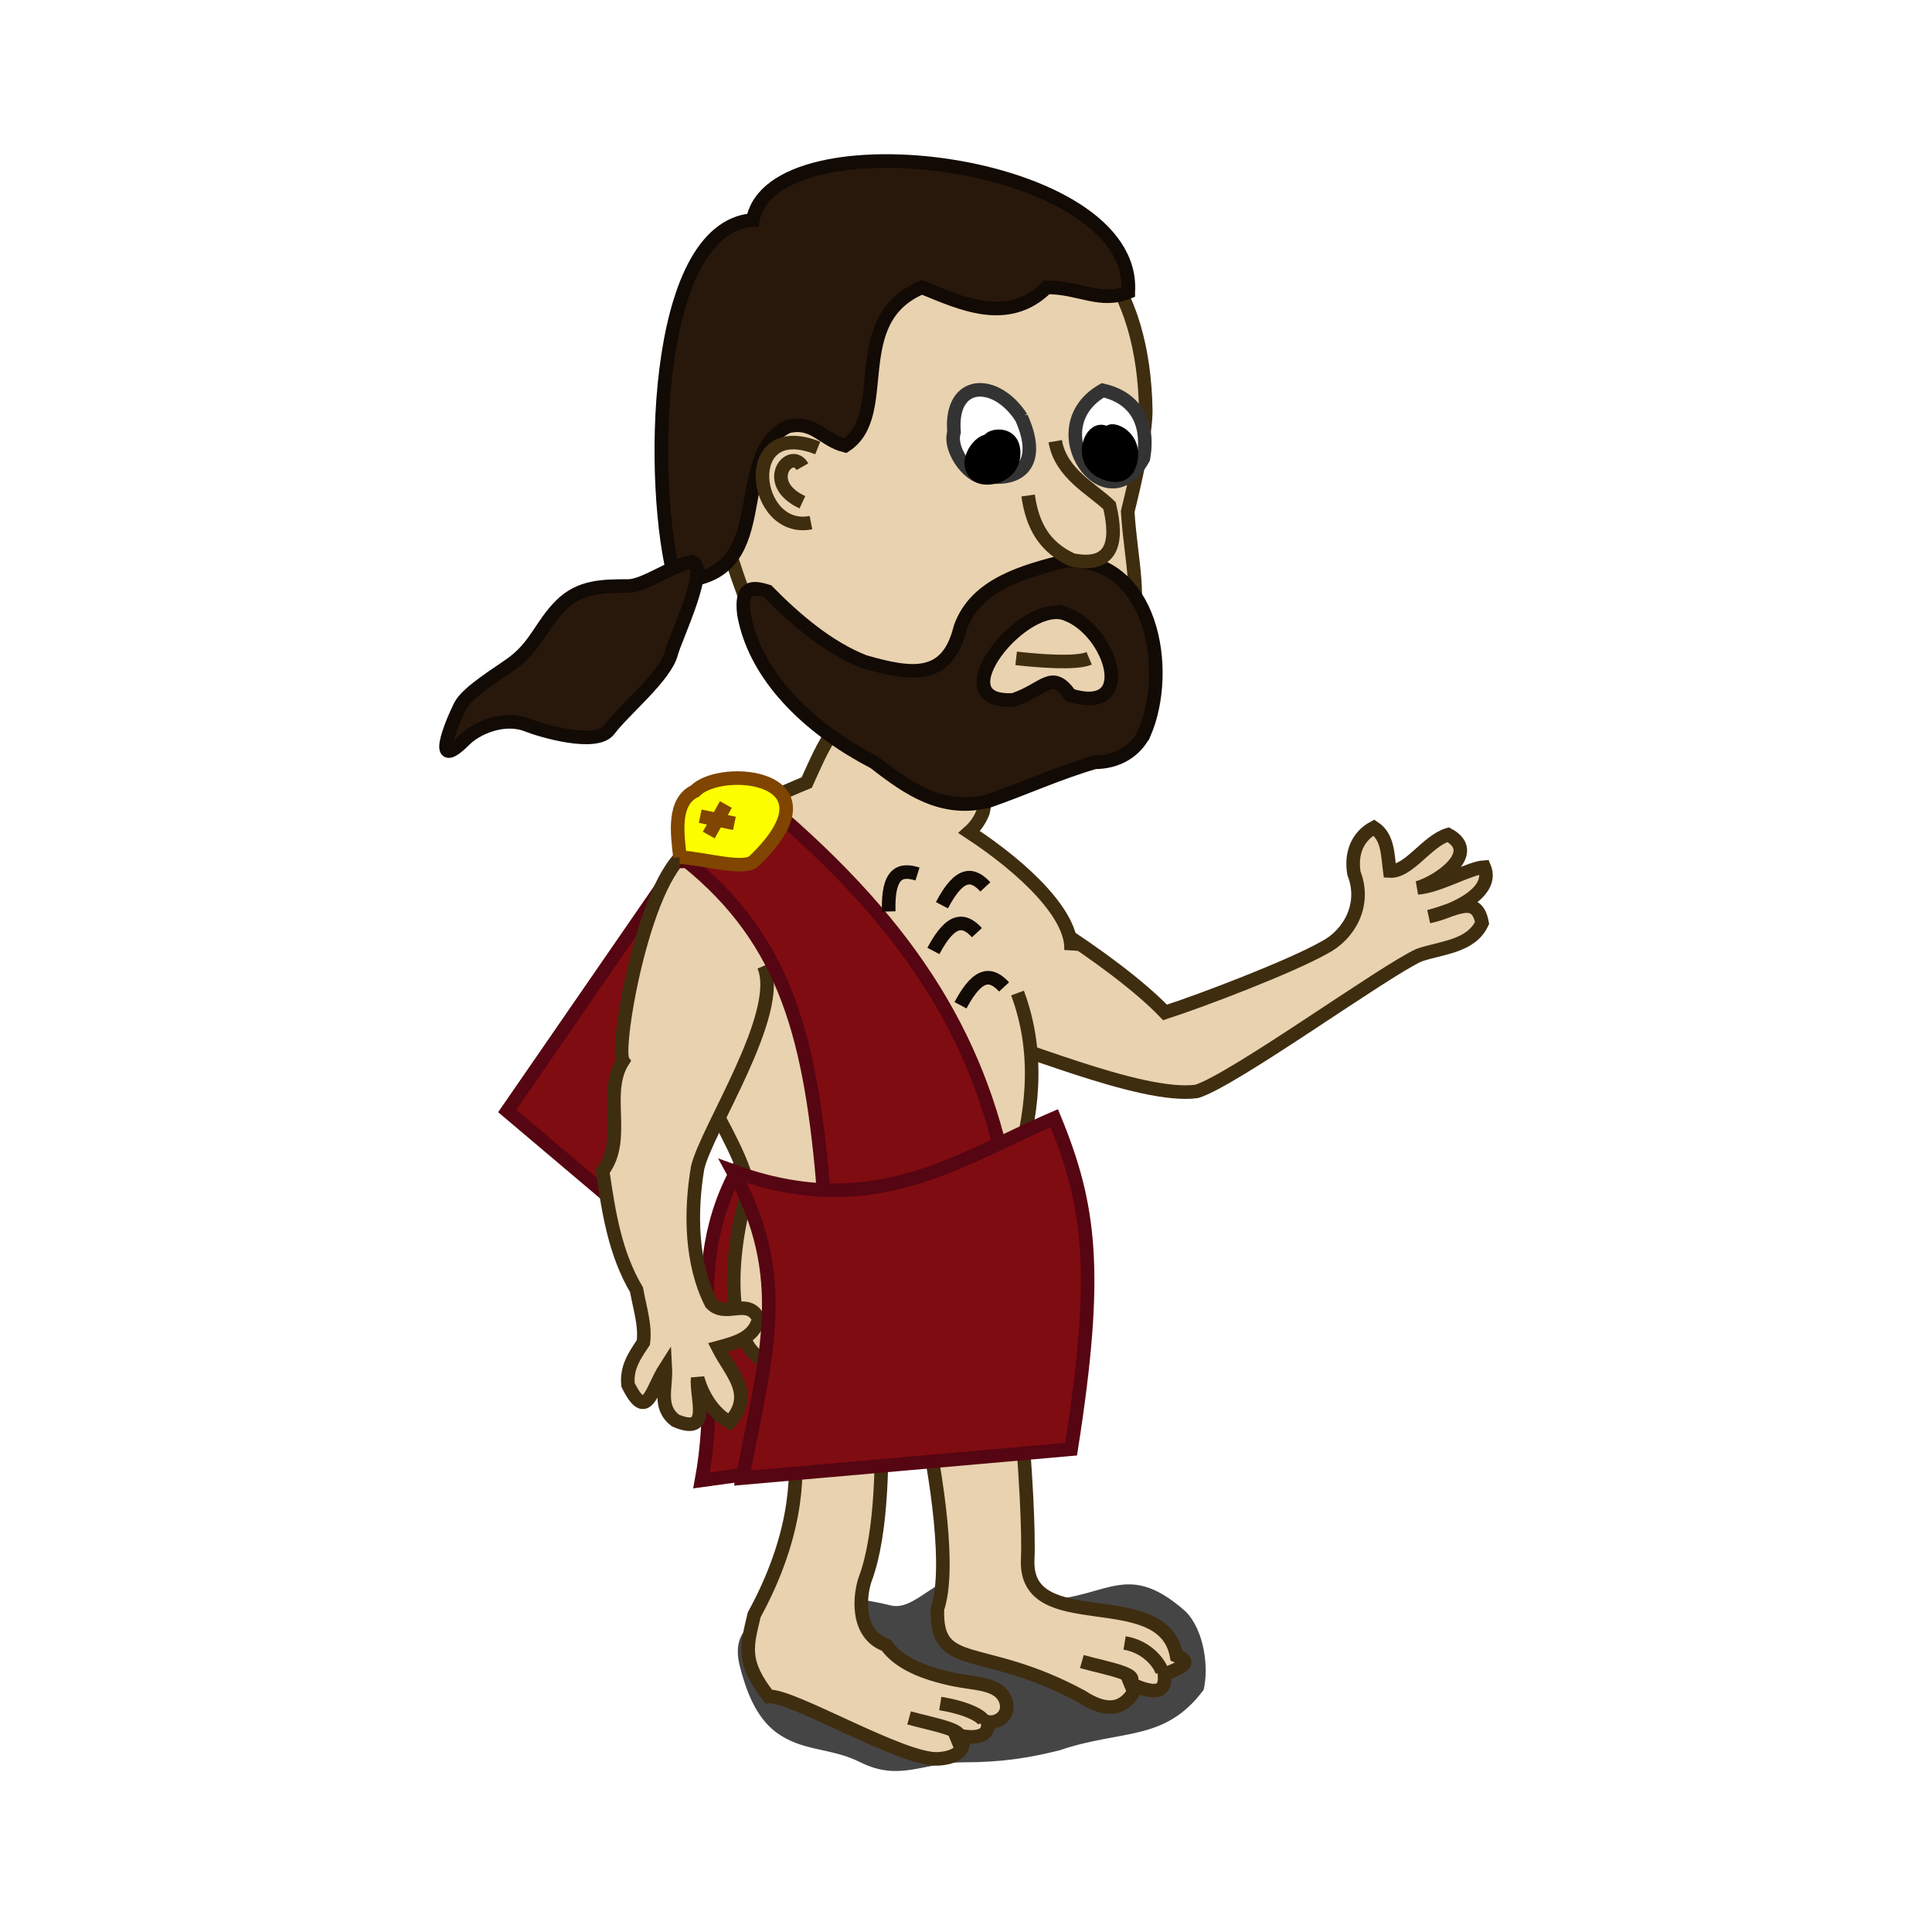 <svg:svg xmlns:dc="http://purl.org/dc/elements/1.1/" xmlns:ns2="http://creativecommons.org/ns#" xmlns:rdf="http://www.w3.org/1999/02/22-rdf-syntax-ns#" xmlns:svg="http://www.w3.org/2000/svg" height="142.356" id="svg2" version="1.0" viewBox="-4.604 -7.28 142.356 142.356" width="142.356">
  <svg:defs id="defs4">
    <svg:filter height="1.653" id="filter3443" width="1.25" x="-.125" y="-.327">
      <svg:feGaussianBlur id="feGaussianBlur3445" stdDeviation="1.963" />
    </svg:filter>
  </svg:defs>
  <svg:g id="layer1">
    <svg:path d="m373.75 21.566c-5.47 0.422-6.83-3.26-11.5 0.889-1.41 1.414-1.72 4.217-1.33 5.782 2.87 3.851 6 2.88 10.6 4.448 2.28 0.569 4.27 0.889 7.12 0.889 2.9 0 4.68 1.438 7.56 0 2.23-1.116 4.29-0.772 6.23-2.224 1.51-1.134 2.22-3.124 2.67-4.892 0.78-3.135-1.88-3.607-3.56-4.448-2.16-1.08-5.91-0.413-7.56 0-1.78 0.444-3.32-2.223-5.78-2.223-2 0-1.06 1.779-4.45 1.779z" fill-opacity=".728" fill-rule="evenodd" filter="url(#filter3443)" id="path3018" transform="matrix(-1,0,0,1,445,89)" />
    <svg:g id="g2603" stroke-width="1px" transform="translate(-380,-84)">
      <svg:g id="g3285">
        <svg:path d="m426.92 138.07l-14.15 20.51 9.2 7.78s12.55-21.04 11.31-21.92c-1.24-0.89-6.19-6.37-6.36-6.37z" fill="#7f0c11" fill-rule="evenodd" id="path3283" stroke="#560512" />
        <svg:path d="m448.71 143.15c-0.71-1.56 8.82 4.28 12.53 8.17 2.67-0.86 9.25-3.37 11.72-4.77 1.85-0.94 3.11-3.18 2.2-5.48-0.25-1.5 0.28-2.73 1.47-3.37 1.05 0.69 1.01 1.99 1.17 3.2 1.41 0.08 2.74-2.22 4.3-2.68 2.44 1.31-0.7 3.48-2.25 3.92 1.55-0.11 3.84-1.47 4.91-1.53 0.81 1.91-2.39 3.29-4.09 3.65 1.86-0.42 3.53-1.74 3.93 0.47-0.8 1.73-2.94 1.8-4.62 2.36-2.59 1.16-13.68 9.21-16.41 10.05-4.16 0.56-13.66-3.67-17.83-4.67-1.87-2.36 2.31-7.14 2.97-9.32z" fill="#e9d2af" fill-rule="evenodd" id="path2647" stroke="#3f2d10" />
        <svg:path d="m430.98 160.88c10.33 3.77 12.14 0.25 19.27-2.83 2.66 6.46 3.29 11.34 1.24 24.39l-24.4 3.36c1.78-9.66-2.05-16.43 3.89-24.92z" fill="#7f0c11" fill-rule="evenodd" id="path3279" stroke="#560512" />
        <svg:path d="m454.31 146.75c0.17-2.57-3.39-6.03-7.5-8.72 0.45-0.4 0.8-0.89 1.03-1.5 0.39-1.74-0.29-5.67-2.03-7.03-1.89-0.55-3.81-1.11-5.78-1.06-0.28 0-0.56 0.03-0.84 0.06-2.37 1.15-3.31 3.6-4.35 5.88-1.66 0.68-5.21 2.22-6.93 3.68-2.3 1.95-4.86 9.56-3.97 12.56 0.88 3.01 7.25 12.11 6.5 14.16-0.72 1.97-2.18 9.67 0.9 12 1.33 1.01 5.51 8.15-0.37 18.92-0.57 2.37-0.92 3.48 1.06 6.02 1.66-0.16 9.91 4.75 12.48 4.6 1.83-0.11 1.97-1.03 1.84-1.67 1.18 0.17 1.98-0.08 1.81-1.06 0.73 0.16 1.76-0.5 1.31-1.65-0.55-1.23-2.2-1.13-3.81-1.47-2.13-0.45-4.01-1.18-4.97-2.53-2.32-0.82-1.94-3.82-1.51-4.96 2.42-6.57 0.28-22.49 0.82-21.32 0.87-3.06 6.38 18.04 4.47 23.59-0.17 4.74 3.24 2.47 10.65 6.49 2.47 1.61 3.46 0.35 4.06-0.75 1.83 0.71 2.09 0.06 2.02-0.89 0.75-0.35 2.35-0.81 0.89-1.38-1.01-5.43-11.24-1.27-10.97-7.1 0.19-3.92-1-19.83-2.46-21.54-1.55-1.82 5.27-10.63 1.71-20.19" fill="#e9d2af" fill-rule="evenodd" id="path3266" stroke="#3f2d10" />
        <svg:path d="m431.67 147.89c1.5 3.45-4.22 12.06-4.87 14.87-0.55 3.26-0.5 7.04 1 10 1.1 1.13 2.69-0.5 3.5 1.13-0.33 1.41-1.69 1.77-3 2.12 0.94 1.86 2.74 3.42 0.87 5.5-1.21-0.62-2.04-2.02-2.37-3.25-0.14 1.44 1.07 4.29-1.63 3.13-1.31-0.99-0.67-2.42-0.75-3.88-1.04 1.62-1.36 4.06-2.75 1.25-0.13-1.26 0.47-2.13 1.13-3.12 0.17-1.27-0.28-2.6-0.5-3.88-1.59-2.69-2.05-5.69-2.5-8.75 1.81-2.38-0.03-5.73 1.5-8.12-0.63-0.9 1.69-14.28 5.12-15.63" fill="#e9d2af" fill-rule="evenodd" id="path2645" stroke="#3f2d10" />
        <svg:path d="m426.03 140.19c7.36 5.94 9.14 13.14 10.08 24.58l13.43-1.42c-2.08-10.37-7.23-18.85-18.74-28.28-2.52 0.93-4.46 1.06-4.77 5.12z" fill="#7f0c11" fill-rule="evenodd" id="path3281" stroke="#560512" />
        <svg:path d="m429.39 163c10.33 3.77 16.55-0.81 23.69-3.89 2.66 6.46 3.29 11.34 1.24 24.39l-24.22 2.13c1.77-9.14 3.6-14.84-0.71-22.63z" fill="#7f0c11" fill-rule="evenodd" id="path3277" stroke="#560512" />
        <svg:path d="m445.1 91.178c10.45-0.062 14.58 6.834 14.72 15.802 0 1.88-0.87 5.57-1.33 7.43 0.22 3.66 1.12 6.43 0.04 10-1.26 5.06-4.65 7.75-9.54 8.84-4.35-0.08-10.18-1.56-13.44-4.6-4.66-3.81-6.06-10.26-7.78-15.91-0.61-5.38 2.01-10.53 3.54-15.552 2.13-5.5 8.58-6.78 13.79-6.01z" fill="#e9d2af" fill-rule="evenodd" id="path2550" stroke="#3f2d10" />
        <svg:path d="m458.53 98.249c0.65-9.863-26.25-13.119-27.66-5.321-7.55 0.58-7.59 19.932-5.72 26.602 7.8-0.08 3.75-9.12 8.28-11.38 1.93-0.48 2.58 1 4.24 1.41 3.53-2.27-0.04-9.25 5.66-11.665 2.78 1.124 6.31 2.855 9.19 0 2.47 0 3.91 1.194 6.01 0.354z" fill="#28170b" fill-rule="evenodd" id="path2554" stroke="#120a04" />
        <svg:path d="m426.28 118.13c1.58 0-1.14 5.62-1.42 6.72-0.42 1.69-3.49 4.18-4.59 5.65-0.94 1.25-4.97 0.06-6.01-0.35-1.75-0.7-3.79 0.25-4.6 1.06-2.51 2.51-1.01-1.16-0.35-2.48 0.51-1.03 2.87-2.42 3.89-3.18 1.72-1.29 2.07-2.78 3.53-4.24 1.4-1.39 3.06-1.41 4.95-1.41 1.18 0 3.16-1.48 4.6-1.77z" fill="#28170b" fill-rule="evenodd" id="path2556" stroke="#120a04" />
        <svg:path d="m459.71 130.76c-0.65 1.32-1.99 2.13-3.65 2.13-2.63 0.76-5.17 1.93-7.79 2.84-3.43 0.88-5.93-0.87-8.46-2.84-4.28-2.21-8.71-5.97-9.6-10.91-0.25-2.07 0.57-2.06 1.75-1.69 1.97 2.01 4.44 4.14 7.13 5.19 3.4 0.97 6.1 1.42 7.06-2.5 1.13-3.24 4.77-4.17 7.78-4.94 6.39-0.27 7.79 8.07 5.78 12.72zm-5.72-8.78c-3.08-1.3-9.51 6.63-3.93 6.31 2.34-0.78 2.82-2.29 4.21-0.34 4.97 1.5 3.01-4.72-0.28-5.97z" fill="#28170b" fill-rule="evenodd" id="path2558" stroke="#120a04" />
        <svg:path d="m450.65 107.48c1.37 3 0.31 4.76-2.62 4.33-0.9 0.39-2.77-1.8-2.34-3.25-0.32-3.91 3.07-3.99 4.96-1.08z" fill="#fff" fill-rule="evenodd" id="path2565" stroke="#333" />
        <svg:path d="m456.65 105.48c2.35 0.53 3.46 2.33 3 5-2.72 5.02-7.89-2.2-3-5z" fill="#fff" fill-rule="evenodd" id="path2567" stroke="#333" />
        <svg:path d="m453.15 109.23c0.41 2.41 2.75 3.53 4 4.75 0.64 2.68 0.25 4.6-2.75 4-2.1-0.97-2.94-2.59-3.25-4.75" fill="#e9d2af" fill-rule="evenodd" id="path2569" stroke="#3f2d10" />
        <svg:path d="m435.65 109.73c-5.86-2.33-4.83 6.36-0.5 5.5" fill="#e9d2af" fill-rule="evenodd" id="path2571" stroke="#3f2d10" />
        <svg:path d="m434.52 111.11c-0.85-1.5-3.09 1.18 0 2.62" fill="#e9d2af" fill-rule="evenodd" id="path2573" stroke="#3f2d10" />
        <svg:path d="m455.65 125.23c-0.97 0.41-3.7 0.19-5.38 0" fill="none" id="path2575" stroke="#3f2d10" />
        <svg:path d="m448.33 109.26c-0.39-0.35 1.87-1.02 1.75 1-0.1 1.57-2 1.94-2.63 1.5-1.27-0.88 0.26-2.81 0.88-2.5z" fill-rule="evenodd" id="path2577" stroke="#000" />
        <svg:path d="m457.15 108.88c-0.46-0.95 2.18-0.19 1.5 2-0.47 1.51-2.13 0.58-2.25 0.5-1.68-1.09-0.32-3.85 0.75-2.5z" fill-rule="evenodd" id="path2579" stroke="#000" />
        <svg:path d="m442.38 203.3c1.93 0.54 4.95 1.01 3.1 1.77" fill="none" id="path3269" stroke="#3f2d10" />
        <svg:path d="m444.68 202.24c1.74 0.28 3.16 0.88 3.27 1.42" fill="none" id="path3271" stroke="#3f2d10" />
        <svg:path d="m455.11 199.15c1.93 0.54 4.95 1.01 3.1 1.77" fill="none" id="path3273" stroke="#3f2d10" />
        <svg:path d="m458.26 197.78c1.74 0.28 2.66 1.63 2.77 2.16" fill="none" id="path3275" stroke="#3f2d10" />
      </svg:g>
      <svg:path d="m425.5 139.88c-0.21-1.78-0.53-4.1 1.12-4.88 1.89-1.97 10.88-1.15 4.38 5.12-0.69 0.78-3.62-0.13-5.5-0.24z" fill="#fdff00" fill-rule="evenodd" id="path2539" stroke="#804500" />
      <svg:path d="m428.88 136l-1.26 2.25" fill="#fdff00" fill-rule="evenodd" id="path2543" stroke="#804500" />
      <svg:path d="m429.51 137.39l-2.52-0.53" fill="#fdff00" fill-rule="evenodd" id="path2545" stroke="#804500" />
      <svg:path d="m443 141.12c-1.23-0.39-2.21-0.15-2.12 2.76" fill="none" id="path2547" stroke="#120a04" />
      <svg:path d="m447.38 145.44c-0.88-0.95-1.85-1.22-3.21 1.35" fill="none" id="path2549" stroke="#120a04" />
      <svg:path d="m449.38 149.44c-0.88-0.95-1.85-1.22-3.21 1.35" fill="none" id="path2551" stroke="#120a04" />
      <svg:path d="m448 142.07c-0.88-0.95-1.85-1.23-3.2 1.35" fill="none" id="path2553" stroke="#120a04" />
    </svg:g>
  </svg:g>
</svg:svg>